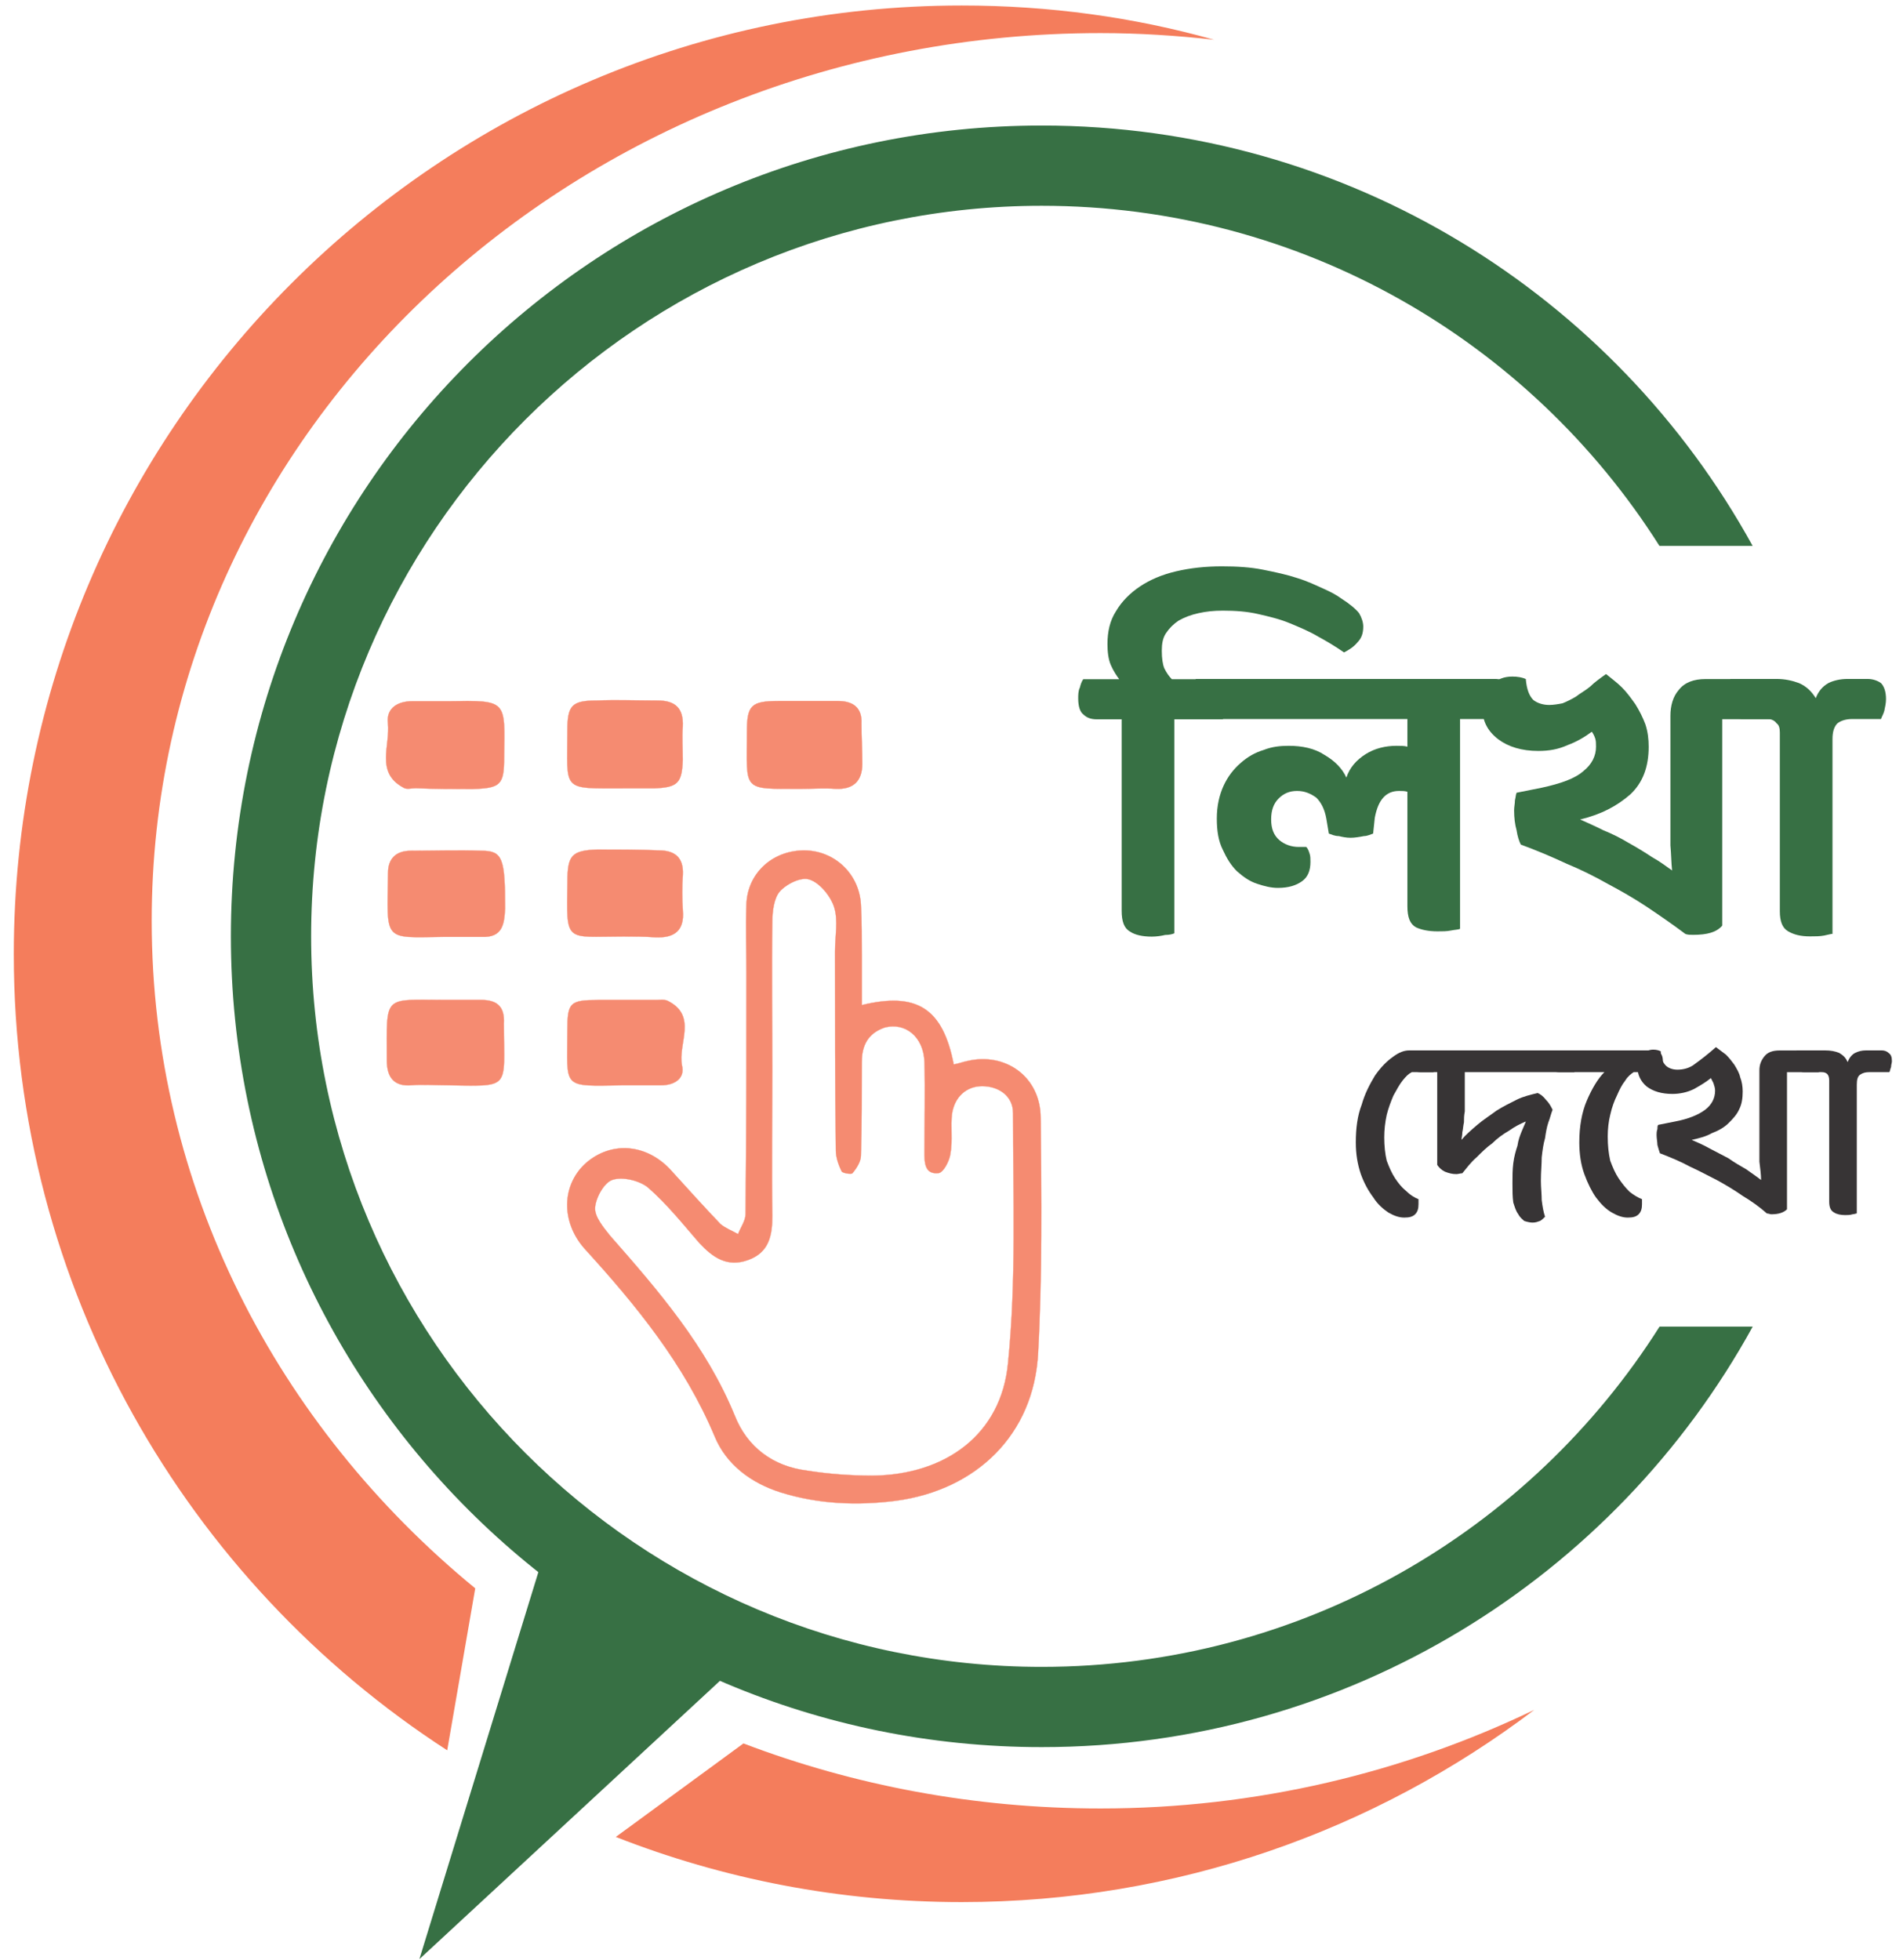 <svg width="100" height="103" viewBox="0 0 100 103" fill="none" xmlns="http://www.w3.org/2000/svg">
<path fill-rule="evenodd" clip-rule="evenodd" d="M40.585 56.2C40.585 58.748 40.541 61.34 40.585 63.887C40.585 64.941 40.409 65.82 39.311 66.215C38.213 66.611 37.466 66.083 36.763 65.337C35.885 64.326 35.05 63.272 34.04 62.394C33.6 62.042 32.722 61.823 32.195 61.998C31.756 62.13 31.316 62.921 31.272 63.448C31.228 63.931 31.712 64.502 32.063 64.941C34.611 67.841 37.114 70.74 38.608 74.385C39.267 76.055 40.629 77.065 42.429 77.284C43.528 77.46 44.714 77.548 45.856 77.548C49.677 77.504 52.62 75.396 52.972 71.618C53.411 67.269 53.235 62.877 53.235 58.484C53.235 57.606 52.489 57.079 51.61 57.079C50.775 57.079 50.16 57.65 50.029 58.528C49.941 59.187 50.073 59.934 49.941 60.637C49.897 60.988 49.589 61.603 49.326 61.647C48.579 61.735 48.579 61.076 48.579 60.549C48.579 58.968 48.623 57.386 48.579 55.805C48.535 54.487 47.569 53.696 46.471 54.004C45.592 54.311 45.285 54.97 45.285 55.805C45.285 57.474 45.285 59.099 45.241 60.724C45.241 61.032 45.021 61.383 44.801 61.647C44.758 61.735 44.274 61.647 44.23 61.559C44.055 61.208 43.923 60.812 43.923 60.461C43.879 56.947 43.879 53.477 43.879 50.007C43.879 49.216 44.055 48.381 43.835 47.678C43.659 47.108 43.088 46.405 42.561 46.229C42.122 46.053 41.331 46.449 40.98 46.844C40.672 47.195 40.585 47.898 40.585 48.425C40.541 51.017 40.585 53.608 40.585 56.2ZM45.285 52.818C48.184 52.115 49.545 52.993 50.117 55.937C50.38 55.893 50.6 55.805 50.819 55.761C52.84 55.278 54.685 56.596 54.685 58.748C54.729 62.877 54.773 67.006 54.553 71.091C54.333 75.396 51.303 78.295 47.086 78.866C45.021 79.129 43.001 79.042 41.024 78.427C39.486 77.943 38.169 76.977 37.554 75.484C35.972 71.706 33.425 68.587 30.701 65.6C29.471 64.195 29.515 62.262 30.789 61.12C32.151 59.934 34.04 60.109 35.313 61.559C36.148 62.481 36.983 63.404 37.861 64.326C38.125 64.546 38.476 64.678 38.784 64.853C38.915 64.502 39.179 64.151 39.179 63.799C39.223 59.582 39.223 55.322 39.223 51.105C39.223 49.919 39.179 48.733 39.223 47.547C39.267 45.922 40.541 44.736 42.166 44.692C43.791 44.648 45.153 45.878 45.241 47.547C45.285 48.425 45.285 49.304 45.285 50.182C45.285 51.061 45.285 51.895 45.285 52.818Z" fill="#F58B71"/>
<path fill-rule="evenodd" clip-rule="evenodd" d="M40.585 56.2C40.585 58.748 40.541 61.34 40.585 63.887C40.585 64.941 40.409 65.82 39.311 66.215C38.213 66.611 37.466 66.083 36.763 65.337C35.885 64.326 35.05 63.272 34.04 62.394C33.6 62.042 32.722 61.823 32.195 61.998C31.756 62.13 31.316 62.921 31.272 63.448C31.228 63.931 31.712 64.502 32.063 64.941C34.611 67.841 37.114 70.74 38.608 74.385C39.267 76.055 40.629 77.065 42.429 77.284C43.528 77.46 44.714 77.548 45.856 77.548C49.677 77.504 52.62 75.396 52.972 71.618C53.411 67.269 53.235 62.877 53.235 58.484C53.235 57.606 52.489 57.079 51.61 57.079C50.775 57.079 50.16 57.65 50.029 58.528C49.941 59.187 50.073 59.934 49.941 60.637C49.897 60.988 49.589 61.603 49.326 61.647C48.579 61.735 48.579 61.076 48.579 60.549C48.579 58.968 48.623 57.386 48.579 55.805C48.535 54.487 47.569 53.696 46.471 54.004C45.592 54.311 45.285 54.97 45.285 55.805C45.285 57.474 45.285 59.099 45.241 60.724C45.241 61.032 45.021 61.383 44.801 61.647C44.758 61.735 44.274 61.647 44.23 61.559C44.055 61.208 43.923 60.812 43.923 60.461C43.879 56.947 43.879 53.477 43.879 50.007C43.879 49.216 44.055 48.381 43.835 47.678C43.659 47.108 43.088 46.405 42.561 46.229C42.122 46.053 41.331 46.449 40.98 46.844C40.672 47.195 40.585 47.898 40.585 48.425C40.541 51.017 40.585 53.608 40.585 56.2ZM45.285 52.818C48.184 52.115 49.545 52.993 50.117 55.937C50.38 55.893 50.6 55.805 50.819 55.761C52.84 55.278 54.685 56.596 54.685 58.748C54.729 62.877 54.773 67.006 54.553 71.091C54.333 75.396 51.303 78.295 47.086 78.866C45.021 79.129 43.001 79.042 41.024 78.427C39.486 77.943 38.169 76.977 37.554 75.484C35.972 71.706 33.425 68.587 30.701 65.6C29.471 64.195 29.515 62.262 30.789 61.12C32.151 59.934 34.04 60.109 35.313 61.559C36.148 62.481 36.983 63.404 37.861 64.326C38.125 64.546 38.476 64.678 38.784 64.853C38.915 64.502 39.179 64.151 39.179 63.799C39.223 59.582 39.223 55.322 39.223 51.105C39.223 49.919 39.179 48.733 39.223 47.547C39.267 45.922 40.541 44.736 42.166 44.692C43.791 44.648 45.153 45.878 45.241 47.547C45.285 48.425 45.285 49.304 45.285 50.182C45.285 51.061 45.285 51.895 45.285 52.818Z" stroke="#F58B71" stroke-width="0.014"/>
<path fill-rule="evenodd" clip-rule="evenodd" d="M23.547 36.851C26.665 36.807 26.534 36.764 26.49 39.794C26.49 41.244 26.314 41.42 24.82 41.464C23.854 41.464 22.844 41.464 21.834 41.42C21.614 41.42 21.35 41.508 21.175 41.376C19.725 40.585 20.516 39.179 20.384 37.993C20.296 37.203 20.911 36.851 21.658 36.851C22.317 36.851 22.932 36.851 23.547 36.851Z" fill="#F58B71"/>
<path fill-rule="evenodd" clip-rule="evenodd" d="M23.547 36.851C26.665 36.807 26.534 36.764 26.49 39.794C26.49 41.244 26.314 41.42 24.82 41.464C23.854 41.464 22.844 41.464 21.834 41.42C21.614 41.42 21.35 41.508 21.175 41.376C19.725 40.585 20.516 39.179 20.384 37.993C20.296 37.203 20.911 36.851 21.658 36.851C22.317 36.851 22.932 36.851 23.547 36.851Z" stroke="#F58B71" stroke-width="0.014"/>
<path fill-rule="evenodd" clip-rule="evenodd" d="M32.76 41.428C29.465 41.428 29.817 41.603 29.817 38.397C29.817 37.079 30.036 36.815 31.354 36.815C32.408 36.772 33.506 36.815 34.56 36.815C35.483 36.815 35.922 37.211 35.878 38.177C35.834 38.748 35.878 39.363 35.878 39.934C35.834 41.164 35.615 41.384 34.341 41.428C33.814 41.428 33.287 41.428 32.76 41.428Z" fill="#F58B71"/>
<path fill-rule="evenodd" clip-rule="evenodd" d="M32.76 41.428C29.465 41.428 29.817 41.603 29.817 38.397C29.817 37.079 30.036 36.815 31.354 36.815C32.408 36.772 33.506 36.815 34.56 36.815C35.483 36.815 35.922 37.211 35.878 38.177C35.834 38.748 35.878 39.363 35.878 39.934C35.834 41.164 35.615 41.384 34.341 41.428C33.814 41.428 33.287 41.428 32.76 41.428Z" stroke="#F58B71" stroke-width="0.014"/>
<path fill-rule="evenodd" clip-rule="evenodd" d="M42.149 41.453C38.943 41.453 39.25 41.629 39.25 38.466C39.25 37.06 39.47 36.841 40.919 36.841C41.974 36.841 42.984 36.841 44.038 36.841C44.829 36.841 45.312 37.192 45.268 38.027C45.268 38.73 45.312 39.432 45.312 40.135C45.312 41.058 44.829 41.497 43.906 41.453C43.335 41.409 42.72 41.453 42.149 41.453Z" fill="#F58B71"/>
<path fill-rule="evenodd" clip-rule="evenodd" d="M42.149 41.453C38.943 41.453 39.25 41.629 39.25 38.466C39.25 37.06 39.47 36.841 40.919 36.841C41.974 36.841 42.984 36.841 44.038 36.841C44.829 36.841 45.312 37.192 45.268 38.027C45.268 38.73 45.312 39.432 45.312 40.135C45.312 41.058 44.829 41.497 43.906 41.453C43.335 41.409 42.72 41.453 42.149 41.453Z" stroke="#F58B71" stroke-width="0.014"/>
<path fill-rule="evenodd" clip-rule="evenodd" d="M23.424 49.234H23.292C20.085 49.278 20.349 49.498 20.393 45.852C20.393 45.149 20.788 44.71 21.579 44.71C22.809 44.71 24.082 44.666 25.312 44.71C26.41 44.71 26.542 45.105 26.542 47.741C26.498 48.575 26.41 49.278 25.312 49.234C24.654 49.234 24.039 49.234 23.424 49.234Z" fill="#F58B71"/>
<path fill-rule="evenodd" clip-rule="evenodd" d="M23.424 49.234H23.292C20.085 49.278 20.349 49.498 20.393 45.852C20.393 45.149 20.788 44.71 21.579 44.71C22.809 44.71 24.082 44.666 25.312 44.71C26.41 44.71 26.542 45.105 26.542 47.741C26.498 48.575 26.41 49.278 25.312 49.234C24.654 49.234 24.039 49.234 23.424 49.234Z" stroke="#F58B71" stroke-width="0.014"/>
<path fill-rule="evenodd" clip-rule="evenodd" d="M23.314 57.028C22.787 57.028 22.216 56.984 21.645 57.028C20.679 57.116 20.327 56.589 20.327 55.711C20.327 52.24 20.108 52.548 23.314 52.548C23.973 52.548 24.632 52.548 25.291 52.548C26.169 52.548 26.521 52.943 26.477 53.778C26.477 57.336 26.916 57.072 23.314 57.028Z" fill="#F58B71"/>
<path fill-rule="evenodd" clip-rule="evenodd" d="M23.314 57.028C22.787 57.028 22.216 56.984 21.645 57.028C20.679 57.116 20.327 56.589 20.327 55.711C20.327 52.24 20.108 52.548 23.314 52.548C23.973 52.548 24.632 52.548 25.291 52.548C26.169 52.548 26.521 52.943 26.477 53.778C26.477 57.336 26.916 57.072 23.314 57.028Z" stroke="#F58B71" stroke-width="0.014"/>
<path fill-rule="evenodd" clip-rule="evenodd" d="M32.763 49.214C29.644 49.214 29.776 49.609 29.82 46.315C29.82 44.953 30.04 44.689 31.401 44.645C32.456 44.645 33.51 44.645 34.608 44.689C35.443 44.689 35.926 45.041 35.882 45.963C35.838 46.578 35.838 47.193 35.882 47.852C35.97 48.906 35.443 49.302 34.432 49.258C33.861 49.214 33.29 49.214 32.763 49.214Z" fill="#F58B71"/>
<path fill-rule="evenodd" clip-rule="evenodd" d="M32.763 49.214C29.644 49.214 29.776 49.609 29.82 46.315C29.82 44.953 30.04 44.689 31.401 44.645C32.456 44.645 33.51 44.645 34.608 44.689C35.443 44.689 35.926 45.041 35.882 45.963C35.838 46.578 35.838 47.193 35.882 47.852C35.97 48.906 35.443 49.302 34.432 49.258C33.861 49.214 33.29 49.214 32.763 49.214Z" stroke="#F58B71" stroke-width="0.014"/>
<path fill-rule="evenodd" clip-rule="evenodd" d="M32.76 57.032C29.465 57.076 29.817 57.252 29.817 54.133C29.817 52.684 29.948 52.552 31.442 52.552C32.408 52.552 33.418 52.552 34.429 52.552C34.648 52.552 34.912 52.508 35.088 52.596C36.669 53.387 35.615 54.836 35.834 55.978C36.01 56.681 35.439 57.032 34.736 57.032C34.077 57.032 33.418 57.032 32.76 57.032Z" fill="#F58B71"/>
<path fill-rule="evenodd" clip-rule="evenodd" d="M32.76 57.032C29.465 57.076 29.817 57.252 29.817 54.133C29.817 52.684 29.948 52.552 31.442 52.552C32.408 52.552 33.418 52.552 34.429 52.552C34.648 52.552 34.912 52.508 35.088 52.596C36.669 53.387 35.615 54.836 35.834 55.978C36.01 56.681 35.439 57.032 34.736 57.032C34.077 57.032 33.418 57.032 32.76 57.032Z" stroke="#F58B71" stroke-width="0.014"/>
<path fill-rule="evenodd" clip-rule="evenodd" d="M39.067 91.619C44.858 93.823 51.191 95.037 57.828 95.037C66.042 95.037 73.773 93.148 80.626 89.854C72.28 96.179 61.869 99.957 50.536 99.957C44.123 99.957 37.992 98.743 32.36 96.533L39.067 91.619ZM24.973 83.469C14.551 74.916 7.972 62.364 7.972 48.388C7.972 22.647 30.287 1.739 57.828 1.739C59.849 1.739 61.869 1.87 63.802 2.09C59.585 0.904 55.149 0.289 50.536 0.289C23.039 0.289 0.725 22.603 0.725 50.145C0.725 67.678 9.797 83.104 23.5 91.981L24.973 83.469Z" fill="#F47D5C"/>
<path d="M28.979 80.376L22.039 102.954L40.444 85.911L28.979 80.376Z" fill="#377044"/>
<path fill-rule="evenodd" clip-rule="evenodd" d="M16.35 49.205C16.35 70.421 33.569 87.596 54.741 87.596C68.412 87.596 80.405 80.464 87.207 69.716H92.102C84.858 82.891 70.848 91.813 54.741 91.813C31.197 91.813 12.133 72.749 12.133 49.205C12.133 25.66 31.197 6.597 54.741 6.597C70.846 6.597 84.854 15.517 92.099 28.689H87.203C80.402 17.943 68.41 10.814 54.741 10.814C33.569 10.814 16.35 27.989 16.35 49.205Z" fill="#377044"/>
<path d="M61.71 37.8V49.045C61.622 49.089 61.446 49.133 61.227 49.133C61.051 49.177 60.787 49.221 60.524 49.221C60.041 49.221 59.645 49.133 59.382 48.957C59.074 48.782 58.942 48.43 58.942 47.859V37.8H57.625C57.317 37.8 57.097 37.712 56.922 37.537C56.746 37.405 56.658 37.097 56.658 36.702C56.658 36.526 56.658 36.307 56.746 36.131C56.79 35.955 56.834 35.824 56.922 35.692H58.811C58.679 35.516 58.503 35.252 58.371 34.945C58.239 34.638 58.196 34.242 58.196 33.847C58.196 33.188 58.327 32.617 58.635 32.134C58.942 31.607 59.382 31.167 59.909 30.816C60.436 30.465 61.051 30.201 61.797 30.025C62.544 29.85 63.335 29.762 64.213 29.762C65.004 29.762 65.707 29.806 66.366 29.937C67.025 30.069 67.64 30.201 68.167 30.377C68.738 30.552 69.177 30.772 69.572 30.948C69.968 31.123 70.275 31.299 70.451 31.431C70.934 31.738 71.242 32.002 71.417 32.222C71.549 32.441 71.637 32.705 71.637 32.924C71.637 33.276 71.549 33.539 71.329 33.759C71.154 33.979 70.89 34.154 70.627 34.286C70.187 33.979 69.748 33.715 69.265 33.452C68.826 33.188 68.299 32.968 67.771 32.749C67.244 32.529 66.673 32.397 66.102 32.266C65.531 32.134 64.916 32.09 64.257 32.09C63.774 32.09 63.379 32.134 62.983 32.222C62.588 32.309 62.237 32.441 61.929 32.617C61.666 32.793 61.446 33.012 61.27 33.276C61.095 33.539 61.051 33.847 61.051 34.198C61.051 34.594 61.095 34.901 61.183 35.121C61.314 35.384 61.446 35.56 61.578 35.692H63.555C63.818 35.692 64.082 35.78 64.213 35.911C64.389 36.087 64.477 36.395 64.477 36.746C64.477 36.966 64.477 37.141 64.433 37.361C64.389 37.537 64.301 37.668 64.257 37.8H61.71Z" fill="#377044"/>
<path d="M76.724 37.787V48.812C76.636 48.856 76.461 48.856 76.241 48.9C76.021 48.944 75.802 48.944 75.538 48.944C75.055 48.944 74.66 48.856 74.396 48.725C74.089 48.549 73.957 48.198 73.957 47.627V41.609C73.825 41.565 73.693 41.565 73.518 41.565C72.815 41.565 72.419 42.048 72.244 42.97L72.156 43.805C72.024 43.849 71.848 43.937 71.673 43.937C71.453 43.981 71.189 44.025 70.97 44.025C70.75 44.025 70.531 43.981 70.355 43.937C70.135 43.937 69.96 43.849 69.828 43.805L69.696 43.014C69.608 42.531 69.433 42.18 69.169 41.916C68.862 41.697 68.554 41.565 68.159 41.565C67.763 41.565 67.456 41.697 67.192 41.96C66.929 42.224 66.797 42.575 66.797 43.058C66.797 43.541 66.929 43.893 67.236 44.156C67.5 44.376 67.851 44.508 68.246 44.508C68.334 44.508 68.378 44.508 68.466 44.508C68.554 44.508 68.598 44.508 68.642 44.508C68.73 44.596 68.774 44.727 68.817 44.859C68.862 44.991 68.862 45.123 68.862 45.298C68.862 45.738 68.73 46.089 68.422 46.309C68.115 46.528 67.719 46.66 67.148 46.66C66.797 46.66 66.445 46.572 66.05 46.441C65.655 46.309 65.347 46.089 64.996 45.782C64.689 45.474 64.469 45.123 64.249 44.64C64.03 44.2 63.942 43.673 63.942 43.014C63.942 42.355 64.074 41.784 64.293 41.301C64.513 40.818 64.82 40.423 65.172 40.115C65.567 39.764 65.962 39.544 66.402 39.412C66.841 39.237 67.28 39.193 67.719 39.193C68.422 39.193 69.081 39.325 69.608 39.676C70.135 39.983 70.531 40.379 70.75 40.862C70.926 40.335 71.277 39.94 71.761 39.632C72.244 39.325 72.815 39.193 73.386 39.193C73.606 39.193 73.781 39.193 73.957 39.237V37.787H63.546C63.239 37.787 63.019 37.699 62.844 37.524C62.668 37.392 62.58 37.084 62.58 36.689C62.58 36.513 62.624 36.294 62.668 36.118C62.712 35.942 62.756 35.81 62.844 35.679H78.569C78.833 35.679 79.052 35.767 79.228 35.898C79.404 36.074 79.492 36.382 79.492 36.733C79.492 36.953 79.492 37.128 79.448 37.348C79.404 37.524 79.316 37.655 79.272 37.787H76.724Z" fill="#377044"/>
<path d="M88.569 49.083C87.866 48.556 87.163 48.072 86.504 47.633C85.845 47.194 85.142 46.799 84.483 46.447C83.781 46.052 83.078 45.7 82.331 45.393C81.584 45.042 80.75 44.69 79.915 44.383C79.827 44.207 79.739 43.944 79.695 43.636C79.608 43.328 79.564 42.977 79.564 42.582C79.564 42.406 79.608 42.23 79.608 42.055C79.652 41.879 79.652 41.747 79.695 41.659L81.013 41.396C82.024 41.176 82.77 40.913 83.21 40.517C83.649 40.166 83.868 39.727 83.868 39.243C83.868 39.068 83.868 38.936 83.825 38.804C83.781 38.672 83.737 38.584 83.649 38.453C83.297 38.716 82.858 38.98 82.375 39.156C81.892 39.375 81.409 39.463 80.838 39.463C79.959 39.463 79.256 39.243 78.729 38.848C78.158 38.409 77.894 37.882 77.894 37.179C77.894 36.652 78.07 36.257 78.378 35.993C78.685 35.685 79.037 35.554 79.476 35.554C79.739 35.554 80.003 35.598 80.179 35.685C80.223 36.212 80.354 36.564 80.574 36.784C80.794 36.959 81.101 37.047 81.409 37.047C81.628 37.047 81.892 37.003 82.111 36.959C82.331 36.871 82.595 36.74 82.814 36.608C83.034 36.432 83.297 36.3 83.561 36.081C83.781 35.861 84.088 35.642 84.396 35.422C84.659 35.642 84.967 35.861 85.23 36.125C85.494 36.388 85.713 36.696 85.933 37.003C86.153 37.355 86.328 37.706 86.46 38.057C86.592 38.453 86.636 38.848 86.636 39.243C86.636 40.298 86.328 41.132 85.669 41.747C84.967 42.362 84.132 42.801 83.034 43.065C83.429 43.241 83.825 43.416 84.264 43.636C84.703 43.812 85.142 44.031 85.582 44.295C85.977 44.514 86.416 44.778 86.811 45.042C87.207 45.261 87.558 45.525 87.866 45.744C87.822 45.349 87.822 44.91 87.778 44.427C87.778 43.944 87.778 43.504 87.778 43.153V37.618C87.778 37.091 87.91 36.608 88.217 36.257C88.525 35.861 89.008 35.685 89.623 35.685H92.39C92.654 35.685 92.873 35.773 93.049 35.905C93.225 36.081 93.312 36.388 93.312 36.74C93.312 36.959 93.312 37.135 93.269 37.355C93.225 37.53 93.137 37.662 93.093 37.794H90.501V48.644C90.194 48.995 89.711 49.127 88.964 49.127C88.832 49.127 88.7 49.127 88.569 49.083Z" fill="#377044"/>
<path d="M91.639 37.787C91.332 37.787 91.112 37.699 90.936 37.524C90.761 37.392 90.673 37.084 90.673 36.689C90.673 36.513 90.673 36.294 90.761 36.118C90.805 35.942 90.849 35.81 90.936 35.679H93.352C93.792 35.679 94.187 35.767 94.538 35.898C94.934 36.074 95.197 36.338 95.417 36.689C95.549 36.338 95.768 36.074 96.076 35.898C96.339 35.767 96.691 35.679 97.086 35.679H98.14C98.404 35.679 98.667 35.767 98.843 35.898C99.019 36.074 99.107 36.382 99.107 36.733C99.107 36.953 99.063 37.128 99.019 37.348C98.975 37.524 98.887 37.655 98.843 37.787H97.306C96.998 37.787 96.735 37.875 96.559 38.007C96.383 38.182 96.295 38.446 96.295 38.841V49.076C96.207 49.076 96.076 49.12 95.856 49.164C95.636 49.208 95.373 49.208 95.109 49.208C94.626 49.208 94.275 49.12 93.967 48.944C93.66 48.769 93.528 48.417 93.528 47.89V38.49C93.528 38.27 93.484 38.095 93.352 38.007C93.264 37.875 93.089 37.787 92.913 37.787H91.639Z" fill="#377044"/>
<path d="M74.189 56.342C74.013 56.43 73.882 56.562 73.706 56.782C73.53 57.001 73.398 57.265 73.223 57.572C73.091 57.88 72.959 58.231 72.871 58.583C72.784 58.978 72.74 59.373 72.74 59.769C72.74 60.208 72.784 60.647 72.871 60.998C73.003 61.35 73.135 61.657 73.311 61.921C73.486 62.184 73.662 62.404 73.882 62.58C74.101 62.799 74.321 62.931 74.54 63.019C74.54 63.063 74.54 63.107 74.54 63.151C74.54 63.195 74.54 63.239 74.54 63.282C74.54 63.502 74.497 63.678 74.365 63.81C74.233 63.941 74.057 63.985 73.794 63.985C73.53 63.985 73.267 63.898 72.959 63.722C72.696 63.546 72.388 63.282 72.168 62.931C71.905 62.58 71.685 62.184 71.51 61.701C71.334 61.174 71.246 60.647 71.246 60.032C71.246 59.285 71.334 58.626 71.554 58.055C71.729 57.44 71.993 56.957 72.256 56.518C72.564 56.079 72.871 55.771 73.179 55.552C73.53 55.288 73.794 55.2 74.057 55.2H74.98C75.287 55.2 75.463 55.376 75.463 55.771C75.463 55.859 75.463 55.947 75.419 56.079C75.419 56.167 75.375 56.254 75.331 56.342H74.189Z" fill="#373435"/>
<path d="M76.973 56.342V57.88C76.973 58.055 76.973 58.231 76.973 58.407C76.929 58.626 76.929 58.802 76.929 58.978C76.885 59.154 76.885 59.329 76.842 59.505C76.842 59.681 76.798 59.812 76.798 59.9C77.017 59.637 77.325 59.373 77.632 59.11C77.94 58.846 78.291 58.626 78.642 58.363C78.994 58.143 79.345 57.968 79.697 57.792C80.048 57.616 80.444 57.528 80.795 57.44C80.927 57.484 81.102 57.616 81.234 57.792C81.41 57.968 81.498 58.143 81.586 58.319C81.498 58.539 81.454 58.758 81.366 58.978C81.278 59.241 81.234 59.505 81.19 59.812C81.102 60.12 81.058 60.427 81.014 60.823C81.014 61.174 80.971 61.569 80.971 62.053C80.971 62.404 81.014 62.755 81.014 63.063C81.058 63.414 81.102 63.678 81.19 63.941C81.102 64.029 81.014 64.117 80.927 64.161C80.795 64.205 80.707 64.249 80.531 64.249C80.4 64.249 80.224 64.205 80.092 64.161C80.004 64.073 79.872 63.985 79.785 63.81C79.653 63.634 79.609 63.458 79.521 63.195C79.477 62.887 79.477 62.58 79.477 62.184C79.477 61.789 79.477 61.482 79.521 61.13C79.565 60.779 79.653 60.471 79.741 60.208C79.785 59.9 79.872 59.681 79.96 59.461C80.048 59.241 80.136 59.066 80.18 58.934C79.872 59.066 79.609 59.197 79.301 59.417C78.994 59.593 78.686 59.812 78.423 60.076C78.115 60.296 77.852 60.559 77.588 60.823C77.281 61.086 77.061 61.394 76.842 61.657C76.754 61.657 76.622 61.701 76.534 61.701C76.314 61.701 76.139 61.657 75.919 61.569C75.743 61.482 75.612 61.35 75.524 61.218V56.342H74.645C74.294 56.342 74.118 56.123 74.118 55.727C74.118 55.639 74.118 55.552 74.162 55.464C74.162 55.332 74.206 55.244 74.25 55.2H82.332C82.684 55.2 82.859 55.376 82.859 55.771C82.859 55.859 82.859 55.947 82.816 56.079C82.816 56.167 82.772 56.254 82.728 56.342H76.973Z" fill="#373435"/>
<path d="M82.99 60.032C82.99 59.197 83.122 58.451 83.386 57.836C83.649 57.221 83.957 56.694 84.308 56.342H81.936C81.585 56.342 81.409 56.123 81.409 55.727C81.409 55.639 81.453 55.552 81.453 55.464C81.497 55.332 81.497 55.244 81.541 55.2H86.856C87.207 55.2 87.383 55.376 87.383 55.771C87.383 55.859 87.339 55.947 87.339 56.079C87.295 56.167 87.295 56.254 87.251 56.342H85.846C85.714 56.43 85.538 56.562 85.406 56.782C85.231 57.001 85.099 57.265 84.967 57.572C84.835 57.836 84.704 58.187 84.616 58.583C84.528 58.934 84.484 59.329 84.484 59.725C84.484 60.208 84.528 60.603 84.616 60.998C84.748 61.35 84.879 61.657 85.055 61.921C85.231 62.184 85.406 62.404 85.626 62.624C85.846 62.799 86.065 62.931 86.285 63.019C86.285 63.063 86.285 63.107 86.285 63.151C86.285 63.195 86.285 63.239 86.285 63.282C86.285 63.502 86.241 63.678 86.109 63.81C85.978 63.941 85.802 63.985 85.538 63.985C85.275 63.985 85.011 63.898 84.704 63.722C84.396 63.546 84.133 63.282 83.869 62.931C83.649 62.624 83.43 62.184 83.254 61.701C83.078 61.218 82.99 60.647 82.99 60.032Z" fill="#373435"/>
<path d="M92.85 63.769C92.454 63.417 92.015 63.11 91.576 62.846C91.136 62.539 90.697 62.275 90.214 62.011C89.775 61.792 89.291 61.528 88.808 61.309C88.325 61.045 87.798 60.826 87.227 60.606C87.183 60.474 87.139 60.342 87.095 60.167C87.095 60.035 87.051 59.815 87.051 59.64C87.051 59.552 87.051 59.464 87.095 59.332C87.095 59.244 87.095 59.156 87.139 59.112L88.018 58.937C88.721 58.805 89.248 58.585 89.599 58.322C89.95 58.058 90.126 57.707 90.126 57.312C90.126 57.18 90.082 57.048 90.038 56.916C89.994 56.828 89.95 56.74 89.906 56.653C89.643 56.872 89.335 57.048 89.028 57.224C88.677 57.399 88.281 57.487 87.886 57.487C87.315 57.487 86.876 57.355 86.524 57.092C86.217 56.828 86.041 56.477 86.041 56.038C86.041 55.73 86.129 55.511 86.305 55.379C86.48 55.247 86.656 55.159 86.876 55.159C87.051 55.159 87.183 55.203 87.271 55.247C87.271 55.554 87.359 55.818 87.534 55.994C87.666 56.126 87.886 56.213 88.15 56.213C88.457 56.213 88.808 56.126 89.072 55.906C89.379 55.686 89.775 55.379 90.17 55.027C90.346 55.159 90.521 55.291 90.697 55.423C90.873 55.598 91.005 55.774 91.136 55.95C91.268 56.169 91.4 56.389 91.444 56.609C91.532 56.828 91.576 57.092 91.576 57.355C91.576 57.707 91.532 58.014 91.4 58.278C91.268 58.585 91.049 58.805 90.829 59.025C90.609 59.244 90.302 59.42 89.95 59.552C89.643 59.727 89.291 59.815 88.896 59.903C89.204 60.035 89.511 60.167 89.819 60.342C90.17 60.518 90.478 60.694 90.829 60.87C91.136 61.089 91.444 61.265 91.751 61.441C92.059 61.66 92.322 61.836 92.542 62.011C92.542 61.748 92.498 61.397 92.454 61.045C92.454 60.694 92.454 60.386 92.454 60.123V56.257C92.454 55.95 92.542 55.73 92.718 55.511C92.893 55.291 93.157 55.203 93.508 55.203H95.178C95.529 55.203 95.705 55.379 95.705 55.774C95.705 55.862 95.705 55.95 95.661 56.082C95.661 56.169 95.617 56.257 95.573 56.345H93.904V63.549C93.728 63.725 93.465 63.812 93.069 63.812C93.025 63.812 92.937 63.769 92.85 63.769Z" fill="#373435"/>
<path d="M94.805 56.342C94.497 56.342 94.321 56.123 94.321 55.727C94.321 55.639 94.321 55.552 94.321 55.464C94.365 55.332 94.409 55.244 94.409 55.2H95.903C96.21 55.2 96.43 55.244 96.649 55.332C96.869 55.464 97.001 55.596 97.089 55.815C97.177 55.596 97.308 55.42 97.484 55.332C97.66 55.244 97.835 55.2 98.055 55.2H98.89C99.021 55.2 99.153 55.244 99.241 55.332C99.373 55.42 99.417 55.552 99.417 55.771C99.417 55.859 99.373 55.947 99.373 56.079C99.329 56.167 99.329 56.254 99.285 56.342H98.231C98.011 56.342 97.879 56.386 97.748 56.474C97.616 56.562 97.572 56.738 97.572 57.001V63.766C97.528 63.766 97.44 63.81 97.352 63.81C97.22 63.854 97.089 63.854 96.957 63.854C96.737 63.854 96.518 63.81 96.386 63.722C96.21 63.634 96.122 63.458 96.122 63.151V56.782C96.122 56.474 95.99 56.342 95.727 56.342H94.805Z" fill="#373435"/>
</svg>
